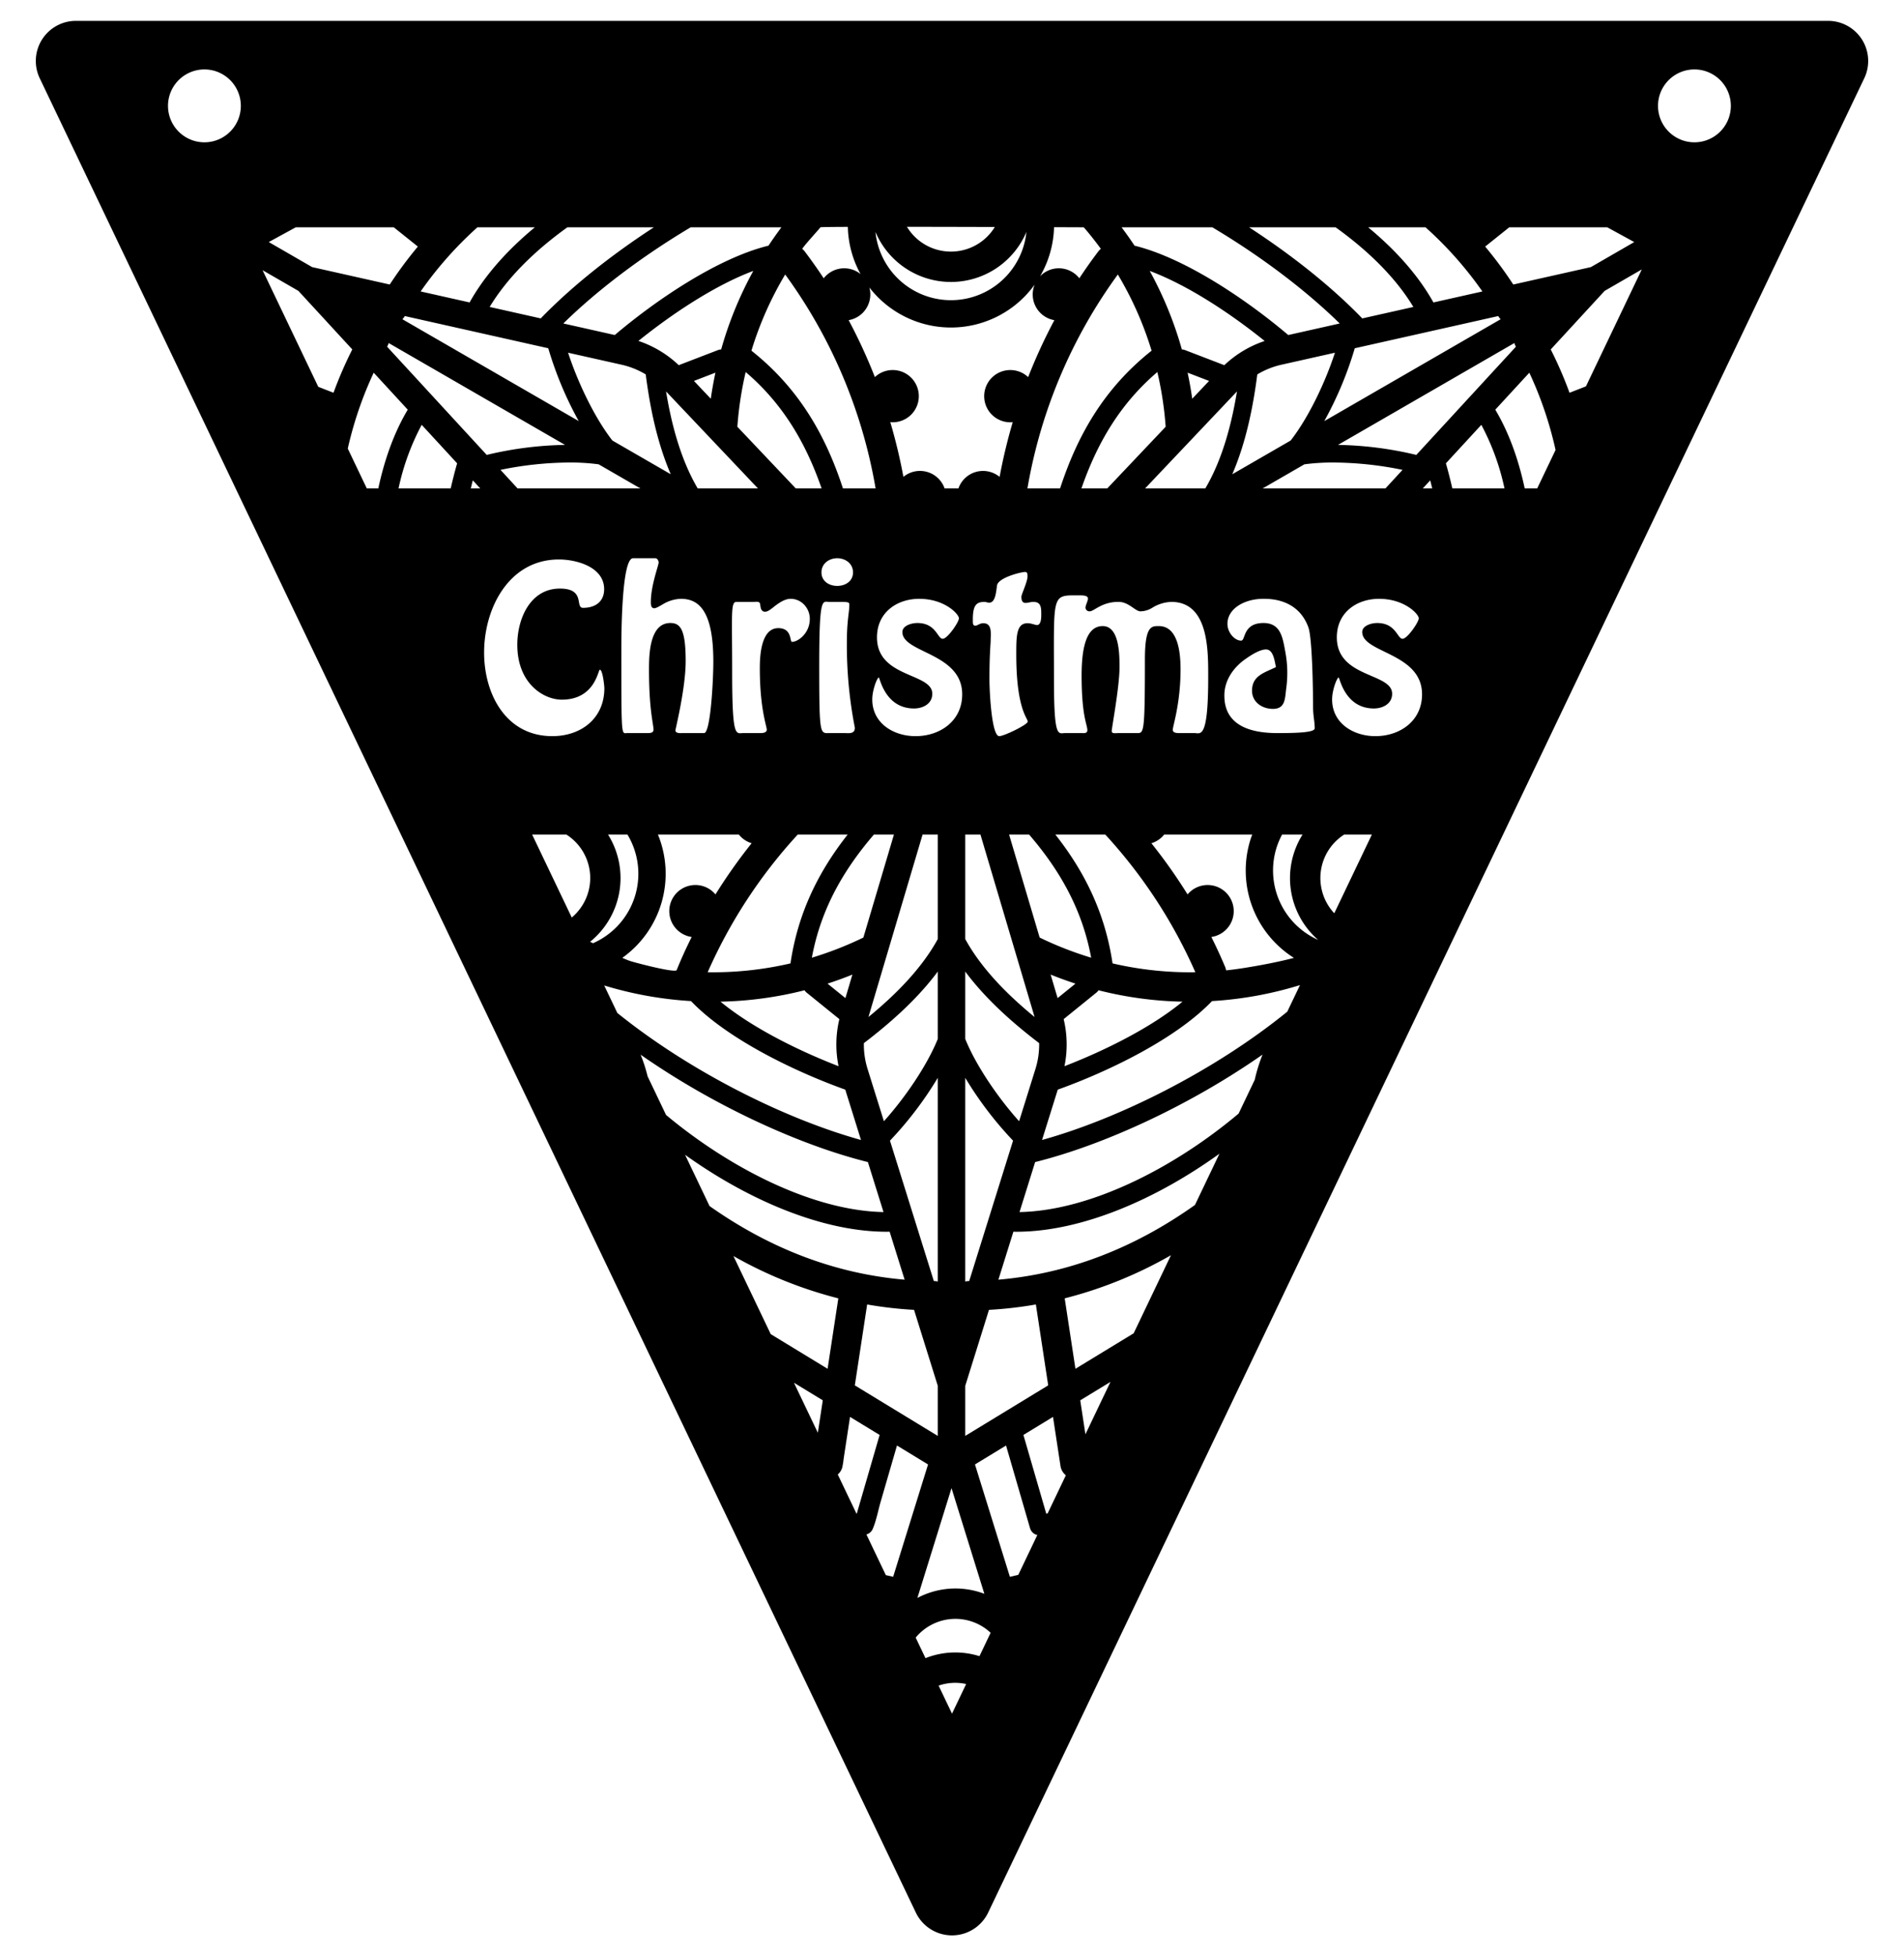 <svg id="Слой_1" data-name="Слой 1" xmlns="http://www.w3.org/2000/svg" viewBox="0 0 1003 1030"><title>Christmas flags</title><path d="M963.009,10.983H39.991A21.122,21.122,0,0,0,20.933,41.211l461.509,965.792a21.121,21.121,0,0,0,38.115,0L982.067,41.211A21.121,21.121,0,0,0,963.009,10.983ZM441.736,561.377c-21.32-8.24-45.573-20.29-62.18-33.973a195.687,195.687,0,0,0,44.263-6.004,5.254,5.254,0,0,0,1.071,1.216l17.272,13.978A57.216,57.216,0,0,0,441.736,561.377Zm-77.373-68.031c-2.85,5.706-5.523,11.532-7.896,17.425-.086.215-.515.309-1.202.309-4.73,0-21.724-4.49-23.742-5.232-1.252-.46-2.481-.973-3.699-1.51a54.361,54.361,0,0,0,18.764-64.928H389.214a13.774,13.774,0,0,0,6.734,4.576,283.121,283.121,0,0,0-19.053,26.947,13.754,13.754,0,1,0-12.531,22.412ZM199.29,257.169h-6.062l-10.026-20.981a196.12,196.12,0,0,1,13.66-39.954l17.931,19.469C207.633,227.689,202.562,241.854,199.29,257.169Zm22.855-33.484,18.666,20.267c-1.212,4.221-2.339,8.644-3.388,13.217H209.943A126.923,126.923,0,0,1,222.145,223.685Zm25.875,33.484c.343-1.429.688-2.856,1.049-4.251l3.915,4.251Zm-44.096-74.624c.029-.051.056-.103.085-.154a7.74,7.74,0,0,0,.727-1.781l85.137,49.153,7.771,4.487a189.583,189.583,0,0,0-41.247,5.269Zm140.528-62.856c-23.28,15.121-44.074,31.883-59.59,47.963l-26.909-6.037c9.258-15.363,23.74-29.602,40.928-41.926Zm-92.961,0h30.256c-14.4,11.9-26.385,25.241-34.368,39.554l-25.792-5.786A196.048,196.048,0,0,1,251.49,119.688Zm37.325,63.677a189.538,189.538,0,0,0,16.059,38.353L262.597,197.31l-50.627-29.229a7.722,7.722,0,0,0,1.177-1.519c.03-.052.063-.1.094-.151ZM461.979,335.584c0-13.166,10.576-20.288,22.231-20.288,13.489,0,20.935,8.094,20.935,10.252,0,2.05-6.043,10.791-8.525,10.791-2.806,0-3.453-8.309-13.381-8.309-3.346,0-7.877,1.511-7.877,4.748,0,11.115,31.51,10.9,31.51,32.806,0,14.03-11.654,22.015-24.604,22.015-11.439,0-22.77-6.691-22.77-19.316,0-5.072,2.59-11.548,3.453-11.548.539,0,3.237,16.295,18.561,16.295,4.424,0,9.604-2.266,9.604-7.77C491.116,354.144,461.979,357.058,461.979,335.584Zm3.652,254.779-8.62-27.582a42.961,42.961,0,0,1-1.935-13.543c12.542-9.578,27.509-22.323,38.934-37.691v35.487C488.255,561.233,476.686,578.052,465.63,590.363Zm28.379-22.867V674.775a7.724,7.724,0,0,0-1.905-.261c-.059-0-.117-.003-.176-.003l-23.105-73.93A189.581,189.581,0,0,0,494.009,567.496Zm-36.526-32.011,28.519-96.074h8.007v55.03C485.129,510.67,470.752,524.615,457.483,535.485ZM444.057,257.169c-8.915-27.252-22.664-52.265-48.164-72.493-.015-.012-.033-.019-.048-.031a180.195,180.195,0,0,1,17.782-40.114,267.475,267.475,0,0,1,47.626,112.637Zm-40.128,127.084c-.107,1.727-2.482,1.727-3.669,1.727h-8.633c-.63,0-1.209.083-1.737.083-2.821,0-4.198-2.371-4.198-32.458,0-29.891-.863-36.582,2.158-36.69h8.957c.558,0,1.155-.064,1.702-.064,1.038,0,1.896.232,1.967,1.575.215,1.619.432,3.669,2.59,3.669,1.619,0,3.453-1.727,5.719-3.453,2.266-1.619,4.856-3.345,7.77-3.345,5.504,0,10.036,4.749,10.036,10.575,0,7.554-6.151,12.086-9.388,12.086-1.295,0,.215-7.23-7.231-7.23-9.065,0-9.712,14.569-9.712,21.043C400.26,373.245,403.929,382.31,403.929,384.252Zm-4.653-127.084H367.545c-9.199-15.608-13.956-34.515-16.675-51.067Zm-33.718-56.601,11.318-4.349q-1.45,6.785-2.439,13.716Zm53.652,56.601-30.776-32.468a183.41,183.41,0,0,1,4.383-28.809c20.22,17.244,32.02,38.297,39.991,61.277Zm21.836,36.759c4.317,0,8.31,2.807,8.31,7.447,0,4.64-3.993,7.122-8.31,7.122-4.316,0-8.309-2.482-8.309-7.122C432.737,296.735,436.73,293.928,441.047,293.928ZM435.254,316.821c.481,0,1.009.093,1.585.093h5.934c4.533,0,4.641.323,4.641,1.619,0,3.992-1.295,7.985-1.295,19.749a225.321,225.321,0,0,0,4.209,44.892c0,2.51-1.712,2.853-3.6,2.853-.709,0-1.442-.048-2.12-.048h-7.338c-.564,0-1.073.026-1.531.026-3.844,0-4.189-1.809-4.189-35.745C431.55,319.325,432.764,316.821,435.254,316.821Zm-55.35-132.842a5.236,5.236,0,0,0-1.601.321L357.562,192.269a57.235,57.235,0,0,0-21.252-12.761c17.799-14.346,40.367-29.327,60.523-36.867A195.678,195.678,0,0,0,379.904,183.979Zm-39.745,13.153c2.025,15.656,5.583,34.982,13.183,52.568L322.594,231.949c-9.417-12.083-18.199-30.511-23.332-46.239l28.196,6.325A42.947,42.947,0,0,1,340.159,197.132Zm-40.038,46.396a111.693,111.693,0,0,1,15.242.951l21.98,12.69H272.653l-9.004-9.776A183.729,183.729,0,0,1,300.121,243.528Zm33.347,50.4h11.763c.971,0,1.727,1.188,1.727,2.267,0,1.511-4.101,12.087-4.101,20.72,0,1.296,0,3.345,1.835,3.345.863,0,2.59-.971,4.964-2.375a19.463,19.463,0,0,1,9.065-2.59c9.82,0,17.051,7.014,17.051,33.021,0,10.36-1.511,37.663-4.856,37.663h-11.223c-.265,0-.674.024-1.129.024-1.215,0-2.757-.171-2.757-1.427,0-.754,5.396-22.121,5.396-36.474,0-16.726-2.806-20.072-8.094-20.072-11.007,0-11.223,16.834-11.223,24.496,0,21.583,2.375,28.597,2.375,31.727,0,1.727-2.051,1.727-3.13,1.727H330.446c-.416,0-.776.065-1.089.065-2.042,0-2.041-2.756-2.041-44.309C327.316,333.102,327.532,293.928,333.467,293.928Zm86.773,145.483h26.301c-14.915,18.936-26.091,40.582-30.119,67.783-.003.019,0,.038-.003.057a180.118,180.118,0,0,1-40.823,4.679q-1.404,0-2.807-.022A264.632,264.632,0,0,1,420.241,439.411Zm15.702,78.494q6.596-2.136,13.084-4.765l-3.674,12.379Zm-8.27-13.655c4.786-25.927,16.961-46.553,32.695-64.839H470.911L454.814,493.641A183.412,183.412,0,0,1,427.673,504.25ZM457.192,611.863l8.226,26.321c-36.909-.694-80.726-22.884-114.558-51.143L341.133,566.687a79.655,79.655,0,0,0-3.663-11.367C375.811,582.085,421,602.854,457.192,611.863Zm-96.305-3.838c33.093,23.68,72.074,40.521,106.238,40.521.51,0,1.014-.022,1.522-.029l7.895,25.264c-36.169-3.1-70.616-16.092-102.758-38.766ZM456.804,686.84a212.375,212.375,0,0,0,24.706,2.835l12.499,39.996V756.042l-43.699-26.611Zm44.439,96.689,17.295,55.643c-.593-.223-1.19-.44-1.798-.639a42.905,42.905,0,0,0-33.472,2.822l.006-.014Zm9.314-109.018c-.059 0-.118.003-.176.003a7.724,7.724,0,0,0-1.904.261V567.496a189.544,189.544,0,0,0,25.186,33.085ZM520.976,689.676a212.37,212.37,0,0,0,24.706-2.835l6.493,42.589-43.698,26.611V729.671ZM508.477,547.034V511.547c11.426,15.367,26.392,28.112,38.934,37.691A42.971,42.971,0,0,1,545.476,562.782l-8.62,27.581C525.8,578.053,514.232,561.233,508.477,547.034ZM540.212,317.454c1.403,0,2.698-.54,4.101-.54,4.1,0,4.209,2.913,4.209,6.583,0,1.51,0,5.611-2.266,5.611-.863,0-3.022-.971-4.964-.971-5.936,0-5.936,6.906-5.936,16.511,0,28.705,6.043,33.454,6.043,35.288,0,1.619-12.518,7.662-14.999,7.662-4.101,0-5.18-24.065-5.18-30,0-13.273.647-18.453.647-20.504,0-3.236.971-8.956-3.885-8.956-1.942,0-3.022,1.294-4.209,1.294-1.403,0-1.295-1.402-1.295-3.344,0-8.202,2.374-9.173,6.475-9.173a16.113,16.113,0,0,0,2.051.431c3.345,0,3.669-5.287,4.209-9.064.539-4.101,12.626-7.122,14.784-7.122.755,0,1.295.216,1.295,2.265,0,2.915-3.238,9.497-3.238,10.792C538.053,316.158,538.593,317.454,540.212,317.454ZM516.484,439.411l28.519,96.074c-13.269-10.871-27.646-24.815-36.526-41.044V439.411Zm15.091,0h10.543c15.735,18.286,27.909,38.913,32.695,64.839a183.464,183.464,0,0,1-27.141-10.609Zm249.327-285.951L755.109,159.246c-7.984-14.315-19.968-27.658-34.371-39.558h30.216A196.127,196.127,0,0,1,780.902,153.459Zm-77.317-33.771c17.196,12.325,31.69,26.562,40.951,41.93l-26.909,6.037c-15.519-16.083-36.317-32.846-59.605-47.967Zm85.663,46.726c.03.051.063.099.093.15a7.716,7.716,0,0,0,1.177,1.519l-92.905,53.64a189.581,189.581,0,0,0,16.059-38.353ZM679.892,231.954l-30.745,17.751c7.601-17.586,11.157-36.911,13.181-52.568a42.953,42.953,0,0,1,12.702-5.098l28.194-6.325C698.092,201.444,689.311,219.872,679.892,231.954ZM681.628,504.353c-8.615,2.24-17.404,3.887-26.096,5.283q-4.81.772-9.647,1.287a7.733,7.733,0,0,0-.51-1.832q-3.36-7.984-7.251-15.745a13.752,13.752,0,1,0-12.531-22.412,283.121,283.121,0,0,0-19.053-26.947,13.776,13.776,0,0,0,6.734-4.576h46.404c-.251.677-.53,1.337-.756,2.029A54.369,54.369,0,0,0,681.628,504.353ZM560.324,536.594l17.272-13.978a5.254,5.254,0,0,0,1.071-1.216,195.651,195.651,0,0,0,44.263,6.004c-16.606,13.683-40.859,25.733-62.179,33.973A57.216,57.216,0,0,0,560.324,536.594Zm-3.19-11.074-3.674-12.379q6.487,2.615,13.083,4.765Zm28.932-18.269c-.003-.019 0-.038-.003-.057-4.027-27.201-15.204-48.847-30.119-67.783h26.301a264.637,264.637,0,0,1,47.451,72.497q-1.402.022-2.804.022A180.112,180.112,0,0,1,586.067,507.25ZM644.983,366.123c0-7.926,4.78-14.7,11.085-19.117,2.731-1.914,7.177-4.873,10.62-5.055q.104-.005.204-.006c4.022,0,4.575,6.438,5.262,9.285-5.664,2.879-12.602,4.333-12.602,12.41,0,6.043,5.287,9.604,11.007,9.604,6.666,0,6.305-5.544,7.036-10.956a59.775,59.775,0,0,0-.479-18.913c-1.374-7.366-2.304-15.347-11.521-15.347-11.007,0-9.389,9.281-11.762,9.281-3.453,0-7.231-4.209-7.231-8.85,0-7.985,8.957-13.165,18.885-13.165h.152c3.715,0,18.162.104,23.589,15.001,2.266,6.259,2.482,38.201,2.482,41.978,0,4.749.863,7.554.863,11.223,0,2.267-10.144,2.482-19.749,2.482C646.818,385.979,644.983,372.597,644.983,366.123Zm6.636-160.017c-2.718,16.55-7.474,35.454-16.671,51.063h-31.73Zm-26.007-9.882,11.319,4.348-8.88,9.368Q627.072,203.009,625.612,196.225Zm19.336-3.943-20.763-7.976a5.247,5.247,0,0,0-1.601-.321A195.634,195.634,0,0,0,605.654,142.647c20.166,7.542,42.747,22.535,60.551,36.888A57.192,57.192,0,0,0,644.948,192.282Zm-30.892,32.424L583.284,257.169H569.684c7.971-22.978,19.771-44.029,39.988-61.272A183.411,183.411,0,0,1,614.055,224.706ZM573.122,315.188c0,1.296-1.295,3.345-1.295,4.857a2.042,2.042,0,0,0,2.158,1.834c1.295,0,2.806-1.296,5.18-2.482a20.525,20.525,0,0,1,10.143-2.482c5.288,0,8.742,4.964,11.439,4.964a12.139,12.139,0,0,0,6.367-1.942,20.328,20.328,0,0,1,9.928-3.022c19.856,0,19.424,26.007,19.424,39.82,0,26.913-2.742,29.367-5.453,29.367-.604,0-1.207-.122-1.778-.122h-7.338c-.196,0-.456.007-.751.007-1.326,0-3.351-.144-3.351-1.734,0-1.942,4.101-13.813,4.101-31.835,0-20.612-7.338-22.77-11.438-22.77q-.199,0-.397-0c-3.626,0-6.942.302-6.942,17.482,0,38.741-.539,38.849-3.992,38.849h-9.712c-.745,0-1.448.057-2.04.057-1.037,0-1.737-.175-1.737-1.135,0-1.619,4.101-23.31,4.101-33.562,0-6.476,0-21.691-8.849-21.691-8.094,0-11.116,9.927-11.116,26.008,0,21.69,3.022,25.791,3.022,28.812,0,1.356-1.062,1.533-2.095,1.533-.364,0-.725-.022-1.035-.022h-8.525c-.652,0-1.26.109-1.819.109-2.584,0-4.116-2.333-4.116-28.598,0-42.787-1.243-44.034,10.871-44.034.749,0,1.547.005,2.401.005C570.748,313.46,573.122,313.569,573.122,315.188ZM557.214,573.722c27.601-9.898,62.499-27.014,81.26-46.629a196.545,196.545,0,0,0,46.332-8.41l-6.686,13.992c-38.377,31.164-88.714,56.322-129.189,67.553ZM672.594,445.915a40.273,40.273,0,0,1,2.802-6.504h10.769a43.121,43.121,0,0,0,8.214,55.471A40.021,40.021,0,0,1,672.594,445.915Zm-7.439-188.746,21.972-12.686a111.77,111.77,0,0,1,15.241-.951,183.711,183.711,0,0,1,36.471,3.864l-9,9.772Zm39.691-22.916L797.751,180.613a7.763,7.763,0,0,0,.727,1.78c.029.051.056.103.085.154L746.093,239.521A189.571,189.571,0,0,0,704.846,234.253Zm75.498-10.565a126.895,126.895,0,0,1,12.201,33.481H765.066c-1.049-4.572-2.176-8.994-3.387-13.214Zm-25.876,33.481h-4.959l3.911-4.247C753.78,254.315,754.124,255.74,754.467,257.169Zm55.304,0h-6.576c-3.272-15.313-8.34-29.478-15.5-41.463l17.93-19.468a196.197,196.197,0,0,1,13.824,40.678ZM797.174,149.809a212.35,212.35,0,0,0-14.808-19.978l12.674-10.142h51.659l14.199,7.761L838.059,140.636ZM638.655,119.688c25.838,15.386,49.412,33.281,67.078,50.636l-27.097,6.079c-22.366-18.948-54.626-40.607-80.989-47.052q-3.253-4.937-6.82-9.663Zm-32.012,64.962c-.015.012-.033.019-.048.031-25.497,20.226-39.244,45.236-48.161,72.487h-17.197a267.476,267.476,0,0,1,47.624-112.632A180.167,180.167,0,0,1,606.643,184.65ZM555.255,119.625c9.583.037,15.654.063,15.654.063.536.625,1.088,1.237,1.615,1.869q3.85,4.614,7.391,9.455a7.738,7.738,0,0,0-1.332,1.358q-5.234,6.902-10.01,14.152a13.714,13.714,0,0,0-20.686-1.051A54.047,54.047,0,0,0,555.255,119.625Zm-31.198-.106a27.097,27.097,0,0,1-46.292-.097C492.616,119.434,509.115,119.474,524.058,119.519Zm-23.116,28.945a43.173,43.173,0,0,0,39.762-26.343,39.966,39.966,0,0,1-79.524,0A43.173,43.173,0,0,0,500.942,148.463Zm-44.314,13.436a13.714,13.714,0,0,0,1.339-10.551,54.325,54.325,0,0,0,87.08-1.511,13.738,13.738,0,0,0,10.384,18.744,283.145,283.145,0,0,0-13.811,29.974,13.757,13.757,0,1,0-9.393,23.795q.629,0,1.259-.058a286.678,286.678,0,0,0-6.901,28.792,13.826,13.826,0,0,0-8.749-3.126,13.726,13.726,0,0,0-12.944,9.211h-7.292a13.734,13.734,0,0,0-21.695-6.092,286.573,286.573,0,0,0-6.901-28.792c.419.038.839.057,1.257.057a13.754,13.754,0,1,0-9.392-23.795A283.167,283.167,0,0,0,447.058,168.574,13.726,13.726,0,0,0,456.628,161.899Zm-10.004-42.445a54.066,54.066,0,0,0,6.708,24.861,13.82,13.82,0,0,0-1.74-1.211,13.738,13.738,0,0,0-17.677,3.412q-4.783-7.238-10.01-14.152a7.728,7.728,0,0,0-1.332-1.358c2.35-3.23,7.065-8.243,9.629-11.317C432.14,119.566,437.704,119.492,446.623,119.454Zm-41.782,9.891c-26.363,6.447-58.623,28.105-80.989,47.053l-27.095-6.078c17.663-17.353,41.241-35.242,67.073-50.632h47.808Q408.094,124.416,404.841,129.344ZM155.786,119.688h51.666l12.67,10.139a212.418,212.418,0,0,0-14.808,19.979l-40.887-9.172-22.838-13.185Zm1.408,33.474,28.388,30.823a212.286,212.286,0,0,0-9.898,22.813l-8.022-3.133-29.339-61.398ZM88.5,55.744a19.183,19.183,0,1,1,19.183,19.183A19.183,19.183,0,0,1,88.5,55.744Zm166.521,287.825c0-23.417,13.166-48.994,39.389-48.994,9.388,0,23.849,3.994,23.849,15.647,0,6.261-4.317,9.822-11.116,9.822-4.424,0,1.51-10.144-12.194-10.144-15.756,0-22.446,16.078-22.446,29.568,0,20.612,14.028,28.922,23.417,28.922,17.59,0,19.101-15.757,20.072-15.757,1.51,0,2.374,8.633,2.374,9.713,0,15.97-12.302,25.251-27.41,25.251C266.46,387.598,255.021,365.367,255.021,343.569Zm46.171,139.532-20.877-43.69h18.039a27.121,27.121,0,0,1,2.838,43.69Zm9.657,12.782a43.151,43.151,0,0,0,9.453-56.472h10.228a39.959,39.959,0,0,1-18.112,57.209C311.898,496.367,311.372,496.127,310.848,495.883Zm7.438,22.991a196.493,196.493,0,0,0,45.727,8.219c18.761,19.615,53.659,36.73,81.26,46.629l8.284,26.506c-40.183-11.151-90.084-36.028-128.354-66.881ZM430.827,754.386l-12.583-26.334,15.188,9.249Zm-24.815-51.931L386.356,661.323a222.313,222.313,0,0,0,55.261,22.292l-5.653,37.08ZM451.18,796.979l-9.853-20.619a7.625,7.625,0,0,0,2.352-3.684,39.817,39.817,0,0,0,.734-4.56q1.414-9.276,2.828-18.553.269-1.762.537-3.524l15.592,9.494-12.046,41.482Zm8.605,7.928c1.88-4.444,2.792-9.585,4.135-14.21q4.297-14.798,8.594-29.596l16.369,9.968-18.387,59.153-3.847-.869-10.234-21.417A5.081,5.081,0,0,0,459.785,804.907Zm41.715,97.375-7.055-14.764a26.707,26.707,0,0,1,14.511-.838Zm14.464-30.27a42.584,42.584,0,0,0-28.429,1.048l-5.169-10.816a27.128,27.128,0,0,1,39.481-2.544Zm20.448-42.79-4.424 1L513.602,771.069l16.369-9.968L542.619,804.656a5.262,5.262,0,0,0,2.306,2.982,5.141,5.141,0,0,0,1.521.586Zm14.749-32.209-12.046-41.482,15.592-9.495s3.948,25.897,3.951,25.908a7.825,7.825,0,0,0,2.815,4.833L551.889,796.835ZM597.202,702.01l-30.679,18.682-5.653-37.078a222.568,222.568,0,0,0,55.976-22.713Zm-25.418,53.191-2.729-17.902,15.915-9.692ZM629.491,634.439c-32.368,23.021-67.081,36.216-103.547,39.342l7.895-25.264c.508.007,1.012.029,1.522.029,34.433,0,73.761-17.11,107.021-41.086Zm-92.423,3.746,8.226-26.322c36.214-9.014,81.436-29.803,119.792-56.592a87.036,87.036,0,0,0-4.118,13.295l-8.487,17.761C618.526,614.927,574.263,637.486,537.068,638.185ZM702.878,480.863a27.173,27.173,0,0,1,5.226-41.452h14.582Zm21.632-93.265c-11.439,0-22.77-6.691-22.77-19.316,0-5.072,2.59-11.548,3.453-11.548.539,0,3.237,16.295,18.561,16.295,4.424,0,9.604-2.266,9.604-7.77,0-11.115-29.137-8.202-29.137-29.676,0-13.166,10.576-20.288,22.231-20.288,13.489,0,20.935,8.094,20.935,10.252,0,2.05-6.043,10.791-8.525,10.791-2.806,0-3.453-8.309-13.381-8.309-3.346,0-7.877,1.511-7.877,4.748,0,11.115,31.51,10.9,31.51,32.806C749.114,379.613,737.46,387.598,724.51,387.598ZM826.804,206.801a212.364,212.364,0,0,0-9.898-22.812l28.388-30.824,19.577-11.303-29.417,61.561ZM892.602,74.927A19.183,19.183,0,1,1,911.785,55.744,19.184,19.184,0,0,1,892.602,74.927Z"/></svg>